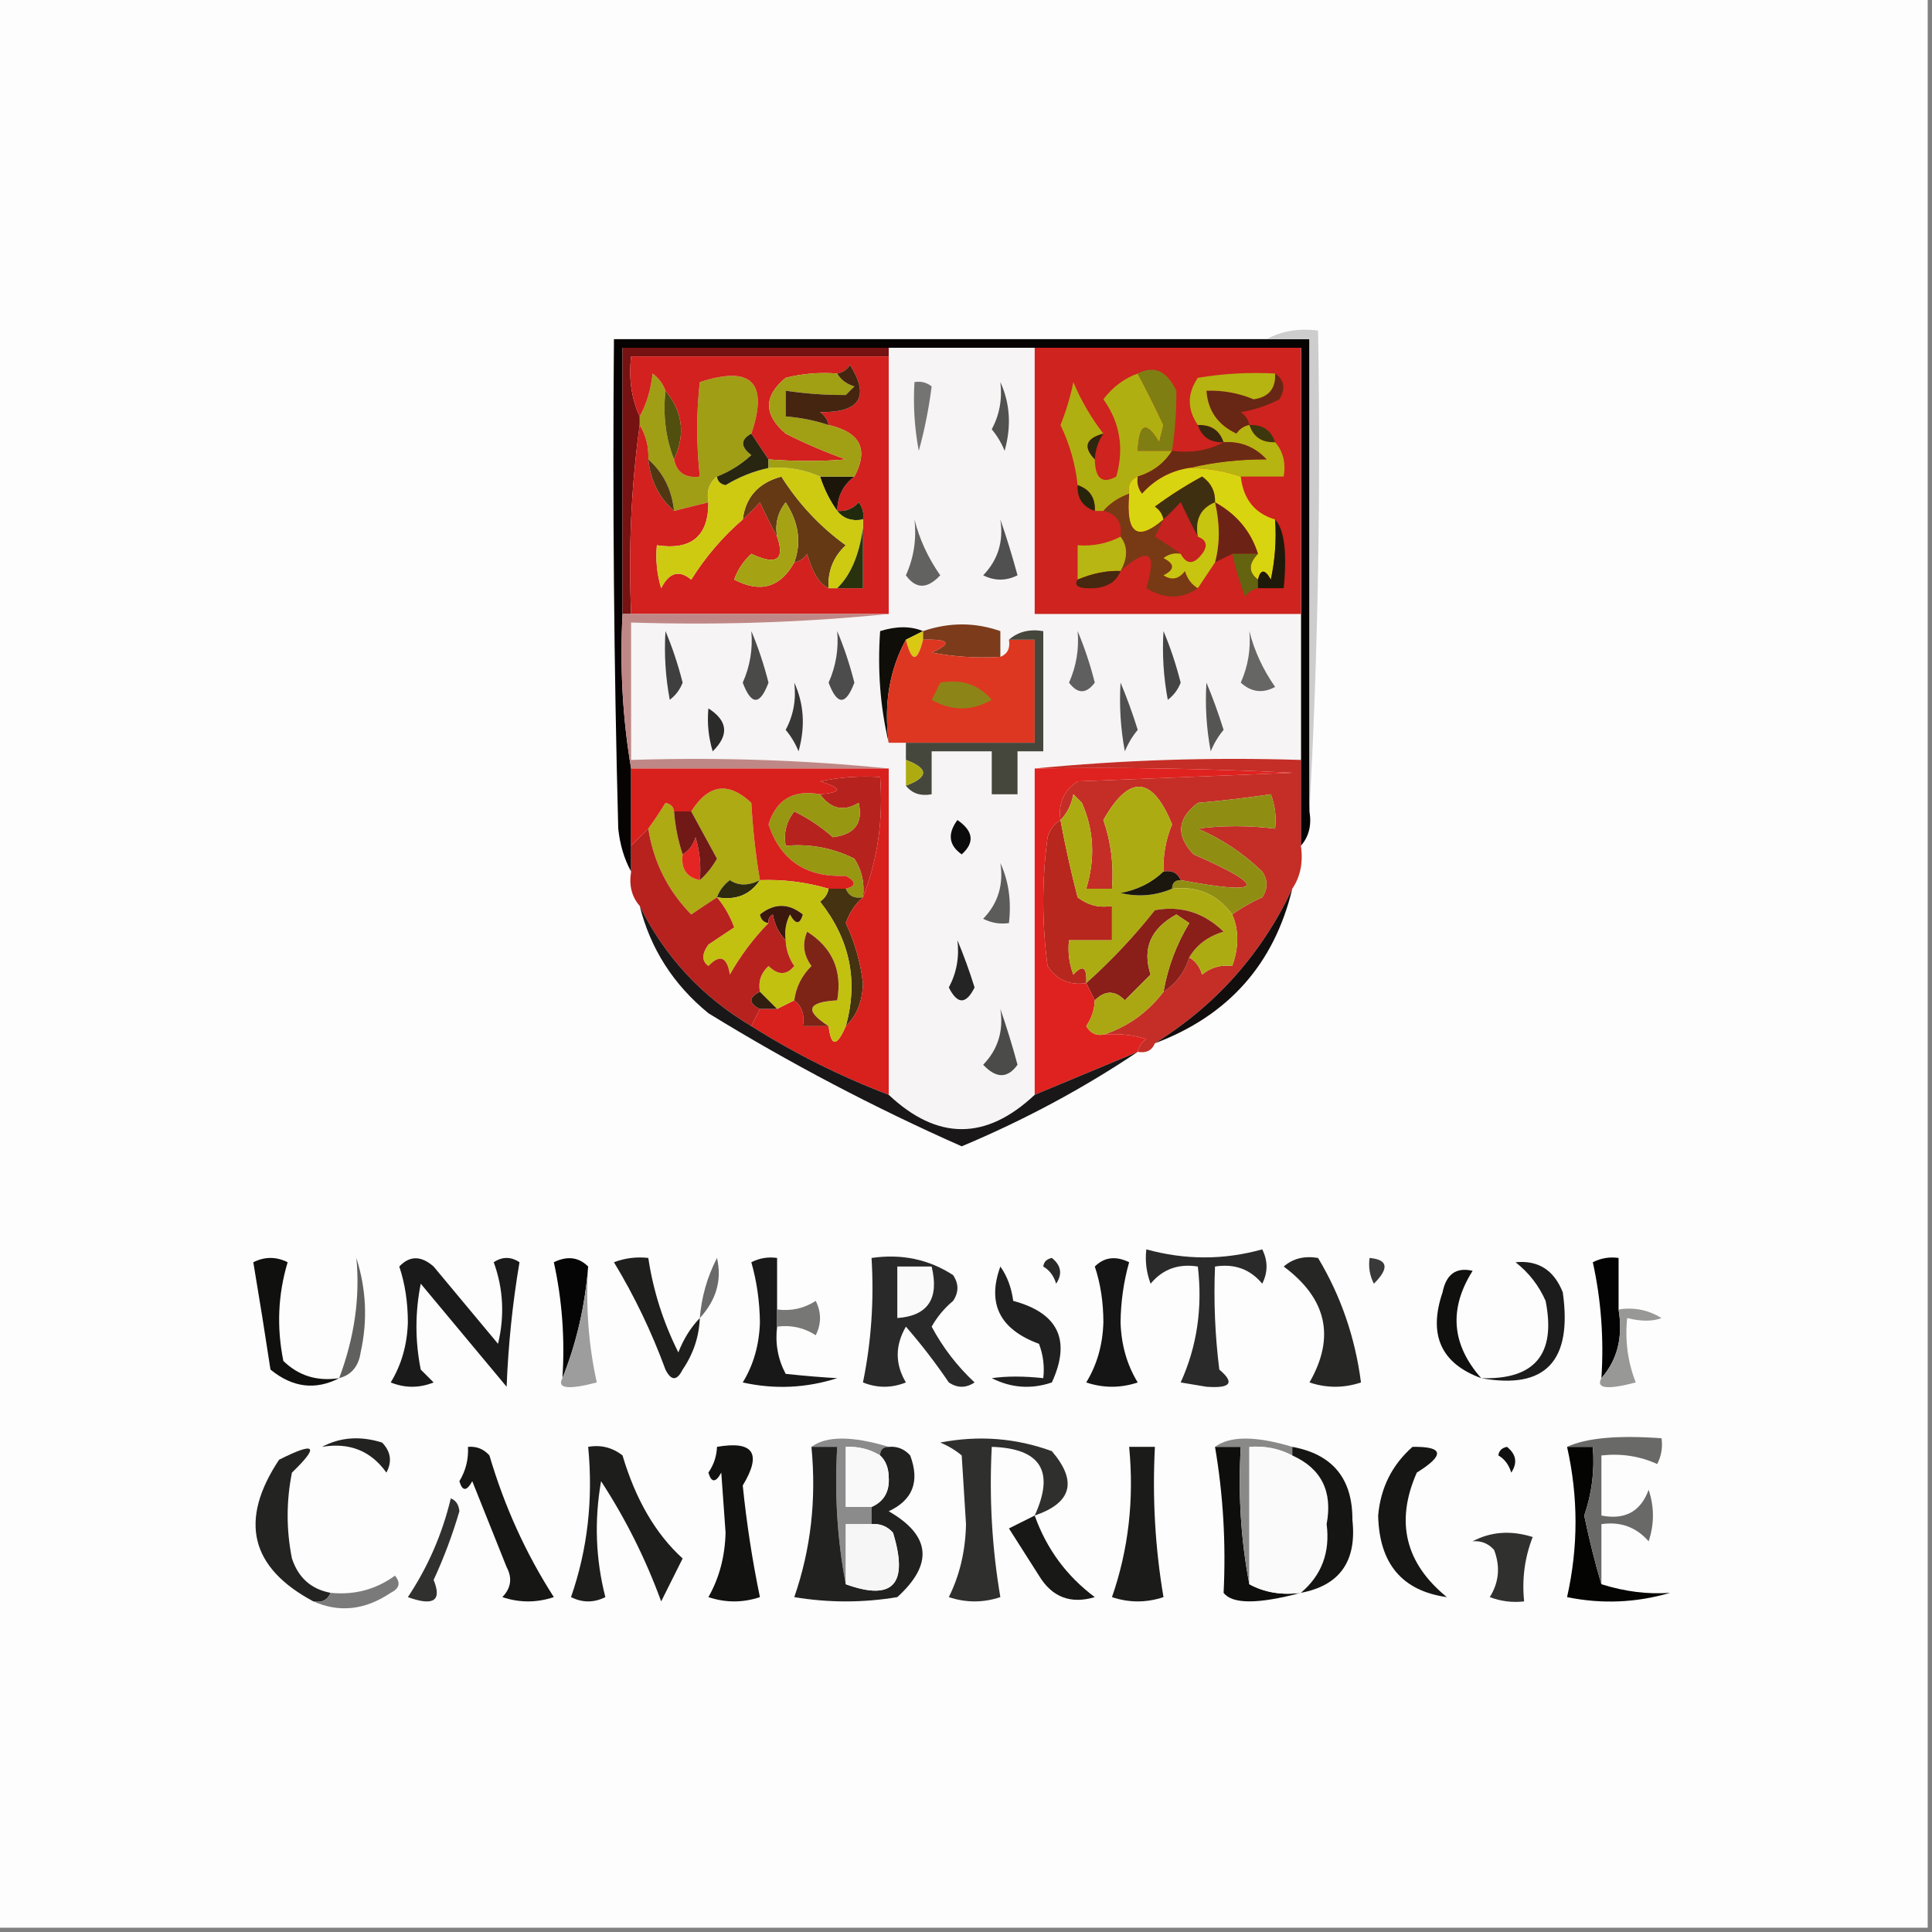 <?xml version="1.0" encoding="UTF-8"?>
<!DOCTYPE svg PUBLIC "-//W3C//DTD SVG 1.1//EN" "http://www.w3.org/Graphics/SVG/1.1/DTD/svg11.dtd">
<svg xmlns="http://www.w3.org/2000/svg" version="1.1" width="225px" height="225px" style="shape-rendering:geometricPrecision; text-rendering:geometricPrecision; image-rendering:optimizeQuality; fill-rule:evenodd; clip-rule:evenodd" xmlns:xlink="http://www.w3.org/1999/xlink">
<rect width="100%" height="100%" fill="#808080" stroke="none"/>
<g><path style="opacity:1" fill="#fdfdfd" d="M -0.5,-0.5 C 74.5,-0.5 149.5,-0.5 224.5,-0.5C 224.5,74.5 224.5,149.5 224.5,224.5C 149.5,224.5 74.5,224.5 -0.5,224.5C -0.5,149.5 -0.5,74.5 -0.5,-0.5 Z"/></g>
<g><path style="opacity:1" fill="#060302" d="M 147.5,39.5 C 149.167,39.5 150.833,39.5 152.5,39.5C 152.5,57.833 152.5,76.167 152.5,94.5C 152.768,96.099 152.434,97.432 151.5,98.5C 151.5,95.167 151.5,91.833 151.5,88.5C 151.5,82.833 151.5,77.167 151.5,71.5C 151.5,61.167 151.5,50.833 151.5,40.5C 141.167,40.5 130.833,40.5 120.5,40.5C 114.833,40.5 109.167,40.5 103.5,40.5C 93.167,40.5 82.833,40.5 72.5,40.5C 72.5,50.833 72.5,61.167 72.5,71.5C 72.177,77.69 72.51,83.69 73.5,89.5C 73.5,92.5 73.5,95.5 73.5,98.5C 73.5,99.5 73.5,100.5 73.5,101.5C 72.698,100.048 72.198,98.382 72,96.5C 71.5,77.503 71.333,58.503 71.5,39.5C 96.833,39.5 122.167,39.5 147.5,39.5 Z"/></g>
<g><path style="opacity:1" fill="#f6f4f4" d="M 103.5,40.5 C 109.167,40.5 114.833,40.5 120.5,40.5C 130.833,40.5 141.167,40.5 151.5,40.5C 151.5,50.833 151.5,61.167 151.5,71.5C 151.5,77.167 151.5,82.833 151.5,88.5C 140.986,88.172 130.653,88.506 120.5,89.5C 120.5,102.167 120.5,114.833 120.5,127.5C 114.833,132.833 109.167,132.833 103.5,127.5C 103.5,114.833 103.5,102.167 103.5,89.5C 93.681,88.506 83.681,88.173 73.5,88.5C 73.5,83.167 73.5,77.833 73.5,72.5C 83.681,72.827 93.681,72.494 103.5,71.5C 103.5,61.5 103.5,51.5 103.5,41.5C 103.5,41.167 103.5,40.833 103.5,40.5 Z"/></g>
<g><path style="opacity:1" fill="#a09e14" d="M 77.5,45.5 C 77.194,48.385 77.527,51.052 78.5,53.5C 78.821,55.048 79.821,55.715 81.5,55.5C 81.093,51.742 81.093,48.076 81.5,44.5C 87.514,42.536 89.514,44.536 87.5,50.5C 86.226,51.189 86.226,52.023 87.5,53C 86.307,54.095 84.973,54.928 83.5,55.5C 82.596,56.209 82.263,57.209 82.5,58.5C 81.167,58.833 79.833,59.167 78.5,59.5C 78.245,57.033 77.245,55.033 75.5,53.5C 75.567,52.041 75.234,50.708 74.5,49.5C 74.5,49.167 74.5,48.833 74.5,48.5C 75.302,47.048 75.802,45.382 76,43.5C 76.717,44.044 77.217,44.711 77.5,45.5 Z"/></g>
<g><path style="opacity:1" fill="#761211" d="M 103.5,40.5 C 103.5,40.833 103.5,41.167 103.5,41.5C 93.5,41.5 83.5,41.5 73.5,41.5C 73.198,44.059 73.532,46.393 74.5,48.5C 74.5,48.833 74.5,49.167 74.5,49.5C 73.508,56.648 73.175,63.981 73.5,71.5C 73.167,71.5 72.833,71.5 72.5,71.5C 72.5,61.167 72.5,50.833 72.5,40.5C 82.833,40.5 93.167,40.5 103.5,40.5 Z"/></g>
<g><path style="opacity:1" fill="#504f0e" d="M 77.5,45.5 C 79.513,47.902 79.847,50.568 78.5,53.5C 77.527,51.052 77.194,48.385 77.5,45.5 Z"/></g>
<g><path style="opacity:1" fill="#ce231f" d="M 120.5,40.5 C 130.833,40.5 141.167,40.5 151.5,40.5C 151.5,50.833 151.5,61.167 151.5,71.5C 141.167,71.5 130.833,71.5 120.5,71.5C 120.5,61.167 120.5,50.833 120.5,40.5 Z"/></g>
<g><path style="opacity:1" fill="#b0af12" d="M 132.5,43.5 C 133.546,45.466 134.546,47.466 135.5,49.5C 135.333,50.167 135.167,50.833 135,51.5C 133.484,48.949 132.651,49.282 132.5,52.5C 133.833,52.5 135.167,52.5 136.5,52.5C 135.564,53.974 134.23,54.974 132.5,55.5C 131.662,55.842 131.328,56.508 131.5,57.5C 130.29,57.932 129.29,58.599 128.5,59.5C 128.167,59.5 127.833,59.5 127.5,59.5C 127.573,57.973 126.906,56.973 125.5,56.5C 125.244,54.063 124.577,51.729 123.5,49.5C 124.154,47.885 124.654,46.218 125,44.5C 125.925,46.69 127.092,48.69 128.5,50.5C 126.448,51.053 126.115,52.053 127.5,53.5C 127.541,55.745 128.375,56.412 130,55.5C 130.936,52.208 130.436,49.208 128.5,46.5C 129.588,45.066 130.922,44.066 132.5,43.5 Z"/></g>
<g><path style="opacity:1" fill="#672714" d="M 148.5,43.5 C 149.573,44.251 149.74,45.251 149,46.5C 147.601,47.227 146.101,47.727 144.5,48C 145.056,48.383 145.389,48.883 145.5,49.5C 144.883,49.611 144.383,49.944 144,50.5C 141.828,49.491 140.662,47.824 140.5,45.5C 142.401,45.433 144.234,45.767 146,46.5C 147.749,46.252 148.582,45.252 148.5,43.5 Z"/></g>
<g><path style="opacity:1" fill="#7f7e13" d="M 132.5,43.5 C 134.398,42.515 135.898,43.182 137,45.5C 137.018,47.797 136.851,50.13 136.5,52.5C 135.167,52.5 133.833,52.5 132.5,52.5C 132.651,49.282 133.484,48.949 135,51.5C 135.167,50.833 135.333,50.167 135.5,49.5C 134.546,47.466 133.546,45.466 132.5,43.5 Z"/></g>
<g><path style="opacity:1" fill="#372510" d="M 139.5,49.5 C 141.027,49.427 142.027,50.094 142.5,51.5C 140.973,51.573 139.973,50.906 139.5,49.5 Z"/></g>
<g><path style="opacity:1" fill="#3d370d" d="M 145.5,49.5 C 147.027,49.427 148.027,50.094 148.5,51.5C 146.973,51.573 145.973,50.906 145.5,49.5 Z"/></g>
<g><path style="opacity:1" fill="#cdcdcd" d="M 147.5,39.5 C 149.265,38.539 151.265,38.205 153.5,38.5C 153.83,57.341 153.497,76.007 152.5,94.5C 152.5,76.167 152.5,57.833 152.5,39.5C 150.833,39.5 149.167,39.5 147.5,39.5 Z"/></g>
<g><path style="opacity:1" fill="#747473" d="M 106.5,44.5 C 107.239,44.369 107.906,44.536 108.5,45C 108.163,47.637 107.663,50.137 107,52.5C 106.503,49.854 106.336,47.187 106.5,44.5 Z"/></g>
<g><path style="opacity:1" fill="#515150" d="M 116.5,44.5 C 117.634,46.966 117.801,49.633 117,52.5C 116.626,51.584 116.126,50.75 115.5,50C 116.406,48.3 116.739,46.467 116.5,44.5 Z"/></g>
<g><path style="opacity:1" fill="#b5b411" d="M 148.5,43.5 C 148.582,45.252 147.749,46.252 146,46.5C 144.234,45.767 142.401,45.433 140.5,45.5C 140.662,47.824 141.828,49.491 144,50.5C 144.383,49.944 144.883,49.611 145.5,49.5C 145.973,50.906 146.973,51.573 148.5,51.5C 149.434,52.568 149.768,53.901 149.5,55.5C 147.833,55.5 146.167,55.5 144.5,55.5C 142.565,54.85 140.565,54.517 138.5,54.5C 141.428,53.812 144.428,53.479 147.5,53.5C 146.15,52.05 144.484,51.383 142.5,51.5C 142.027,50.094 141.027,49.427 139.5,49.5C 138.248,47.661 138.248,45.828 139.5,44C 142.482,43.502 145.482,43.335 148.5,43.5 Z"/></g>
<g><path style="opacity:1" fill="#2e260e" d="M 128.5,50.5 C 127.89,51.391 127.557,52.391 127.5,53.5C 126.115,52.053 126.448,51.053 128.5,50.5 Z"/></g>
<g><path style="opacity:1" fill="#6b2a14" d="M 142.5,51.5 C 144.484,51.383 146.15,52.05 147.5,53.5C 144.428,53.479 141.428,53.812 138.5,54.5C 136.321,54.84 134.488,55.84 133,57.5C 132.536,56.906 132.369,56.239 132.5,55.5C 134.23,54.974 135.564,53.974 136.5,52.5C 138.735,52.795 140.735,52.461 142.5,51.5 Z"/></g>
<g><path style="opacity:1" fill="#d8d510" d="M 138.5,54.5 C 140.565,54.517 142.565,54.85 144.5,55.5C 144.79,58.127 146.124,59.794 148.5,60.5C 148.663,62.857 148.497,65.19 148,67.5C 147.31,66.262 146.81,66.262 146.5,67.5C 145.375,66.652 145.375,65.652 146.5,64.5C 145.684,61.893 144.017,59.893 141.5,58.5C 141.539,57.244 141.039,56.244 140,55.5C 138.082,56.542 136.249,57.709 134.5,59C 135.056,59.383 135.389,59.883 135.5,60.5C 132.417,63.143 131.083,62.143 131.5,57.5C 131.328,56.508 131.662,55.842 132.5,55.5C 132.369,56.239 132.536,56.906 133,57.5C 134.488,55.84 136.321,54.84 138.5,54.5 Z"/></g>
<g><path style="opacity:1" fill="#3f2f11" d="M 141.5,58.5 C 139.824,59.183 139.157,60.517 139.5,62.5C 138.839,61.282 138.172,59.949 137.5,58.5C 136.818,59.243 136.151,59.909 135.5,60.5C 135.389,59.883 135.056,59.383 134.5,59C 136.249,57.709 138.082,56.542 140,55.5C 141.039,56.244 141.539,57.244 141.5,58.5 Z"/></g>
<g><path style="opacity:1" fill="#26250b" d="M 125.5,56.5 C 126.906,56.973 127.573,57.973 127.5,59.5C 126.094,59.027 125.427,58.027 125.5,56.5 Z"/></g>
<g><path style="opacity:1" fill="#c62220" d="M 139.5,62.5 C 140.525,62.897 140.692,63.563 140,64.5C 139.023,65.774 138.189,65.774 137.5,64.5C 136.602,63.842 135.602,63.176 134.5,62.5C 134.863,61.816 135.196,61.15 135.5,60.5C 136.151,59.909 136.818,59.243 137.5,58.5C 138.172,59.949 138.839,61.282 139.5,62.5 Z"/></g>
<g><path style="opacity:1" fill="#6c2315" d="M 141.5,58.5 C 144.017,59.893 145.684,61.893 146.5,64.5C 145.5,64.5 144.5,64.5 143.5,64.5C 142.833,64.833 142.167,65.167 141.5,65.5C 142.082,63.331 142.082,60.998 141.5,58.5 Z"/></g>
<g><path style="opacity:1" fill="#773a15" d="M 131.5,57.5 C 131.083,62.143 132.417,63.143 135.5,60.5C 135.196,61.15 134.863,61.816 134.5,62.5C 135.602,63.176 136.602,63.842 137.5,64.5C 136.761,64.369 136.094,64.536 135.5,65C 136.833,65.667 136.833,66.333 135.5,67C 136.449,67.617 137.282,67.451 138,66.5C 138.278,67.416 138.778,68.082 139.5,68.5C 137.636,69.793 135.636,69.793 133.5,68.5C 134.791,64.262 133.791,63.595 130.5,66.5C 131.354,64.965 131.354,63.632 130.5,62.5C 130.715,60.821 130.048,59.821 128.5,59.5C 129.29,58.599 130.29,57.932 131.5,57.5 Z"/></g>
<g><path style="opacity:1" fill="#d2211e" d="M 103.5,41.5 C 103.5,51.5 103.5,61.5 103.5,71.5C 93.5,71.5 83.5,71.5 73.5,71.5C 73.175,63.981 73.508,56.648 74.5,49.5C 75.234,50.708 75.567,52.041 75.5,53.5C 75.755,55.967 76.755,57.967 78.5,59.5C 79.833,59.167 81.167,58.833 82.5,58.5C 82.512,62.446 80.512,64.113 76.5,63.5C 76.34,65.199 76.507,66.866 77,68.5C 77.928,66.665 79.094,66.332 80.5,67.5C 82.189,64.817 84.189,62.484 86.5,60.5C 87.151,59.909 87.818,59.243 88.5,58.5C 89.172,59.949 89.839,61.282 90.5,62.5C 91.439,65.203 90.439,65.87 87.5,64.5C 86.585,65.328 85.919,66.328 85.5,67.5C 88.543,69.095 90.876,68.428 92.5,65.5C 93.117,65.389 93.617,65.056 94,64.5C 94.625,66.707 95.459,68.04 96.5,68.5C 96.833,68.5 97.167,68.5 97.5,68.5C 98.5,68.5 99.5,68.5 100.5,68.5C 100.5,66.167 100.5,63.833 100.5,61.5C 100.5,61.167 100.5,60.833 100.5,60.5C 100.631,59.761 100.464,59.094 100,58.5C 99.329,59.252 98.496,59.586 97.5,59.5C 97.527,57.801 98.194,56.467 99.5,55.5C 101.191,52.336 100.191,50.336 96.5,49.5C 96.389,48.883 96.056,48.383 95.5,48C 100.158,48.046 101.324,46.212 99,42.5C 98.617,43.056 98.117,43.389 97.5,43.5C 95.473,43.338 93.473,43.505 91.5,44C 88.92,46.12 88.92,48.287 91.5,50.5C 93.773,51.651 96.106,52.651 98.5,53.5C 95.681,53.742 92.681,53.742 89.5,53.5C 88.833,52.5 88.167,51.5 87.5,50.5C 89.514,44.536 87.514,42.536 81.5,44.5C 81.093,48.076 81.093,51.742 81.5,55.5C 79.821,55.715 78.821,55.048 78.5,53.5C 79.847,50.568 79.513,47.902 77.5,45.5C 77.217,44.711 76.717,44.044 76,43.5C 75.802,45.382 75.302,47.048 74.5,48.5C 73.532,46.393 73.198,44.059 73.5,41.5C 83.5,41.5 93.5,41.5 103.5,41.5 Z"/></g>
<g><path style="opacity:1" fill="#643914" d="M 96.5,68.5 C 95.459,68.04 94.625,66.707 94,64.5C 93.617,65.056 93.117,65.389 92.5,65.5C 93.355,63.179 93.022,60.846 91.5,58.5C 90.571,59.689 90.238,61.022 90.5,62.5C 89.839,61.282 89.172,59.949 88.5,58.5C 87.818,59.243 87.151,59.909 86.5,60.5C 86.83,57.891 88.33,56.224 91,55.5C 93.006,58.672 95.506,61.338 98.5,63.5C 97.05,64.85 96.383,66.516 96.5,68.5 Z"/></g>
<g><path style="opacity:1" fill="#212a0c" d="M 100.5,60.5 C 99.209,60.737 98.209,60.404 97.5,59.5C 98.496,59.586 99.329,59.252 100,58.5C 100.464,59.094 100.631,59.761 100.5,60.5 Z"/></g>
<g><path style="opacity:1" fill="#1c160a" d="M 95.5,55.5 C 96.833,55.5 98.167,55.5 99.5,55.5C 98.194,56.467 97.527,57.801 97.5,59.5C 96.655,58.328 95.989,56.995 95.5,55.5 Z"/></g>
<g><path style="opacity:1" fill="#503712" d="M 75.5,53.5 C 77.245,55.033 78.245,57.033 78.5,59.5C 76.755,57.967 75.755,55.967 75.5,53.5 Z"/></g>
<g><path style="opacity:1" fill="#cdca11" d="M 89.5,54.5 C 91.621,54.325 93.621,54.659 95.5,55.5C 95.989,56.995 96.655,58.328 97.5,59.5C 98.209,60.404 99.209,60.737 100.5,60.5C 100.5,60.833 100.5,61.167 100.5,61.5C 100.051,64.678 99.051,67.011 97.5,68.5C 97.167,68.5 96.833,68.5 96.5,68.5C 96.383,66.516 97.05,64.85 98.5,63.5C 95.506,61.338 93.006,58.672 91,55.5C 88.33,56.224 86.83,57.891 86.5,60.5C 84.189,62.484 82.189,64.817 80.5,67.5C 79.094,66.332 77.928,66.665 77,68.5C 76.507,66.866 76.34,65.199 76.5,63.5C 80.512,64.113 82.512,62.446 82.5,58.5C 82.263,57.209 82.596,56.209 83.5,55.5C 83.56,56.043 83.893,56.376 84.5,56.5C 86.075,55.544 87.742,54.877 89.5,54.5 Z"/></g>
<g><path style="opacity:1" fill="#282510" d="M 87.5,50.5 C 88.167,51.5 88.833,52.5 89.5,53.5C 89.5,53.833 89.5,54.167 89.5,54.5C 87.742,54.877 86.075,55.544 84.5,56.5C 83.893,56.376 83.56,56.043 83.5,55.5C 84.973,54.928 86.307,54.095 87.5,53C 86.226,52.023 86.226,51.189 87.5,50.5 Z"/></g>
<g><path style="opacity:1" fill="#a19f13" d="M 97.5,43.5 C 97.918,44.222 98.584,44.722 99.5,45C 99.167,45.333 98.833,45.667 98.5,46C 96.203,46.018 93.87,45.851 91.5,45.5C 91.5,46.5 91.5,47.5 91.5,48.5C 93.216,48.629 94.883,48.962 96.5,49.5C 100.191,50.336 101.191,52.336 99.5,55.5C 98.167,55.5 96.833,55.5 95.5,55.5C 93.621,54.659 91.621,54.325 89.5,54.5C 89.5,54.167 89.5,53.833 89.5,53.5C 92.681,53.742 95.681,53.742 98.5,53.5C 96.106,52.651 93.773,51.651 91.5,50.5C 88.92,48.287 88.92,46.12 91.5,44C 93.473,43.505 95.473,43.338 97.5,43.5 Z"/></g>
<g><path style="opacity:1" fill="#452510" d="M 96.5,49.5 C 94.883,48.962 93.216,48.629 91.5,48.5C 91.5,47.5 91.5,46.5 91.5,45.5C 93.87,45.851 96.203,46.018 98.5,46C 98.833,45.667 99.167,45.333 99.5,45C 98.584,44.722 97.918,44.222 97.5,43.5C 98.117,43.389 98.617,43.056 99,42.5C 101.324,46.212 100.158,48.046 95.5,48C 96.056,48.383 96.389,48.883 96.5,49.5 Z"/></g>
<g><path style="opacity:1" fill="#505050" d="M 116.5,60.5 C 117.216,62.556 117.883,64.723 118.5,67C 117.167,67.667 115.833,67.667 114.5,67C 116.229,65.211 116.896,63.044 116.5,60.5 Z"/></g>
<g><path style="opacity:1" fill="#c7c510" d="M 141.5,58.5 C 142.082,60.998 142.082,63.331 141.5,65.5C 140.833,66.5 140.167,67.5 139.5,68.5C 138.778,68.082 138.278,67.416 138,66.5C 137.282,67.451 136.449,67.617 135.5,67C 136.833,66.333 136.833,65.667 135.5,65C 136.094,64.536 136.761,64.369 137.5,64.5C 138.189,65.774 139.023,65.774 140,64.5C 140.692,63.563 140.525,62.897 139.5,62.5C 139.157,60.517 139.824,59.183 141.5,58.5 Z"/></g>
<g><path style="opacity:1" fill="#636310" d="M 143.5,64.5 C 144.5,64.5 145.5,64.5 146.5,64.5C 145.375,65.652 145.375,66.652 146.5,67.5C 146.5,67.833 146.5,68.167 146.5,68.5C 145.883,68.611 145.383,68.944 145,69.5C 144.392,67.846 143.892,66.179 143.5,64.5 Z"/></g>
<g><path style="opacity:1" fill="#1f190a" d="M 146.5,68.5 C 146.5,68.167 146.5,67.833 146.5,67.5C 146.81,66.262 147.31,66.262 148,67.5C 148.497,65.19 148.663,62.857 148.5,60.5C 149.577,61.679 149.91,64.346 149.5,68.5C 148.5,68.5 147.5,68.5 146.5,68.5 Z"/></g>
<g><path style="opacity:1" fill="#a5a314" d="M 92.5,65.5 C 90.876,68.428 88.543,69.095 85.5,67.5C 85.919,66.328 86.585,65.328 87.5,64.5C 90.439,65.87 91.439,65.203 90.5,62.5C 90.238,61.022 90.571,59.689 91.5,58.5C 93.022,60.846 93.355,63.179 92.5,65.5 Z"/></g>
<g><path style="opacity:1" fill="#626261" d="M 106.5,60.5 C 107.074,62.788 108.074,64.955 109.5,67C 107.989,68.615 106.656,68.615 105.5,67C 106.423,64.959 106.756,62.792 106.5,60.5 Z"/></g>
<g><path style="opacity:1" fill="#b8b612" d="M 130.5,62.5 C 131.354,63.632 131.354,64.965 130.5,66.5C 128.917,66.434 127.25,66.767 125.5,67.5C 125.5,66.167 125.5,64.833 125.5,63.5C 127.292,63.634 128.958,63.301 130.5,62.5 Z"/></g>
<g><path style="opacity:1" fill="#29320c" d="M 100.5,61.5 C 100.5,63.833 100.5,66.167 100.5,68.5C 99.5,68.5 98.5,68.5 97.5,68.5C 99.051,67.011 100.051,64.678 100.5,61.5 Z"/></g>
<g><path style="opacity:1" fill="#46270f" d="M 130.5,66.5 C 130.03,67.694 129.03,68.36 127.5,68.5C 125.657,68.592 124.991,68.259 125.5,67.5C 127.25,66.767 128.917,66.434 130.5,66.5 Z"/></g>
<g><path style="opacity:1" fill="#0f0e09" d="M 107.5,73.5 C 106.833,73.833 106.167,74.167 105.5,74.5C 103.577,78.029 102.911,82.029 103.5,86.5C 102.515,82.366 102.182,78.032 102.5,73.5C 104.398,72.903 106.065,72.903 107.5,73.5 Z"/></g>
<g><path style="opacity:1" fill="#bf8886" d="M 72.5,71.5 C 72.833,71.5 73.167,71.5 73.5,71.5C 83.5,71.5 93.5,71.5 103.5,71.5C 93.681,72.494 83.681,72.827 73.5,72.5C 73.5,77.833 73.5,83.167 73.5,88.5C 83.681,88.173 93.681,88.506 103.5,89.5C 93.5,89.5 83.5,89.5 73.5,89.5C 72.51,83.69 72.177,77.69 72.5,71.5 Z"/></g>
<g><path style="opacity:1" fill="#dac813" d="M 107.5,73.5 C 107.5,73.833 107.5,74.167 107.5,74.5C 106.833,77.167 106.167,77.167 105.5,74.5C 106.167,74.167 106.833,73.833 107.5,73.5 Z"/></g>
<g><path style="opacity:1" fill="#7c3b1b" d="M 116.5,76.5 C 113.813,76.664 111.146,76.497 108.5,76C 110.932,74.912 110.598,74.412 107.5,74.5C 107.5,74.167 107.5,73.833 107.5,73.5C 110.542,72.459 113.542,72.459 116.5,73.5C 116.5,74.5 116.5,75.5 116.5,76.5 Z"/></g>
<g><path style="opacity:1" fill="#3f3f3f" d="M 77.5,73.5 C 78.283,75.343 78.95,77.343 79.5,79.5C 79.192,80.308 78.692,80.975 78,81.5C 77.503,78.854 77.336,76.187 77.5,73.5 Z"/></g>
<g><path style="opacity:1" fill="#4a4a49" d="M 87.5,73.5 C 88.283,75.343 88.95,77.343 89.5,79.5C 88.5,82.167 87.5,82.167 86.5,79.5C 87.348,77.591 87.682,75.591 87.5,73.5 Z"/></g>
<g><path style="opacity:1" fill="#4c4c4c" d="M 97.5,73.5 C 98.283,75.343 98.95,77.343 99.5,79.5C 98.5,82.167 97.5,82.167 96.5,79.5C 97.348,77.591 97.682,75.591 97.5,73.5 Z"/></g>
<g><path style="opacity:1" fill="#dd3721" d="M 105.5,74.5 C 106.167,77.167 106.833,77.167 107.5,74.5C 110.598,74.412 110.932,74.912 108.5,76C 111.146,76.497 113.813,76.664 116.5,76.5C 117.338,76.158 117.672,75.492 117.5,74.5C 118.5,74.5 119.5,74.5 120.5,74.5C 120.5,78.5 120.5,82.5 120.5,86.5C 115.5,86.5 110.5,86.5 105.5,86.5C 104.833,86.5 104.167,86.5 103.5,86.5C 102.911,82.029 103.577,78.029 105.5,74.5 Z"/></g>
<g><path style="opacity:1" fill="#444444" d="M 135.5,73.5 C 136.283,75.343 136.95,77.343 137.5,79.5C 137.192,80.308 136.692,80.975 136,81.5C 135.503,78.854 135.336,76.187 135.5,73.5 Z"/></g>
<g><path style="opacity:1" fill="#8d8417" d="M 109.5,79.5 C 111.977,79.051 113.977,79.718 115.5,81.5C 113.167,82.833 110.833,82.833 108.5,81.5C 108.863,80.817 109.196,80.15 109.5,79.5 Z"/></g>
<g><path style="opacity:1" fill="#5f5f5f" d="M 125.5,73.5 C 126.283,75.343 126.95,77.343 127.5,79.5C 126.5,80.833 125.5,80.833 124.5,79.5C 125.348,77.591 125.682,75.591 125.5,73.5 Z"/></g>
<g><path style="opacity:1" fill="#666665" d="M 145.5,73.5 C 146.074,75.788 147.074,77.955 148.5,80C 147.056,80.781 145.723,80.614 144.5,79.5C 145.348,77.591 145.682,75.591 145.5,73.5 Z"/></g>
<g><path style="opacity:1" fill="#2b2b2a" d="M 82.5,82.5 C 84.765,83.94 84.932,85.607 83,87.5C 82.507,85.866 82.34,84.199 82.5,82.5 Z"/></g>
<g><path style="opacity:1" fill="#373736" d="M 92.5,79.5 C 93.634,81.966 93.801,84.633 93,87.5C 92.626,86.584 92.126,85.75 91.5,85C 92.406,83.3 92.739,81.467 92.5,79.5 Z"/></g>
<g><path style="opacity:1" fill="#4f4f4f" d="M 130.5,79.5 C 131.224,81.218 131.891,83.052 132.5,85C 131.874,85.75 131.374,86.584 131,87.5C 130.503,84.854 130.336,82.187 130.5,79.5 Z"/></g>
<g><path style="opacity:1" fill="#555554" d="M 140.5,79.5 C 141.224,81.218 141.891,83.052 142.5,85C 141.874,85.75 141.374,86.584 141,87.5C 140.503,84.854 140.336,82.187 140.5,79.5 Z"/></g>
<g><path style="opacity:1" fill="#46473c" d="M 117.5,74.5 C 118.568,73.566 119.901,73.232 121.5,73.5C 121.5,78.167 121.5,82.833 121.5,87.5C 120.5,87.5 119.5,87.5 118.5,87.5C 118.5,89.167 118.5,90.833 118.5,92.5C 117.5,92.5 116.5,92.5 115.5,92.5C 115.5,90.833 115.5,89.167 115.5,87.5C 113.167,87.5 110.833,87.5 108.5,87.5C 108.5,89.167 108.5,90.833 108.5,92.5C 107.209,92.737 106.209,92.404 105.5,91.5C 108.167,90.5 108.167,89.5 105.5,88.5C 105.5,87.833 105.5,87.167 105.5,86.5C 110.5,86.5 115.5,86.5 120.5,86.5C 120.5,82.5 120.5,78.5 120.5,74.5C 119.5,74.5 118.5,74.5 117.5,74.5 Z"/></g>
<g><path style="opacity:1" fill="#aeab11" d="M 105.5,88.5 C 108.167,89.5 108.167,90.5 105.5,91.5C 105.5,90.5 105.5,89.5 105.5,88.5 Z"/></g>
<g><path style="opacity:1" fill="#c42e27" d="M 120.5,89.5 C 130.653,88.506 140.986,88.172 151.5,88.5C 151.5,91.833 151.5,95.167 151.5,98.5C 151.784,100.415 151.451,102.081 150.5,103.5C 146.963,111.04 141.63,117.04 134.5,121.5C 134.158,122.338 133.492,122.672 132.5,122.5C 132.611,121.883 132.944,121.383 133.5,121C 131.866,120.506 130.199,120.34 128.5,120.5C 131.321,119.583 133.654,117.916 135.5,115.5C 136.978,114.552 137.978,113.219 138.5,111.5C 139.222,111.918 139.722,112.584 140,113.5C 141.011,112.663 142.178,112.33 143.5,112.5C 144.291,110.309 144.291,108.309 143.5,106.5C 144.531,105.751 145.698,105.085 147,104.5C 147.667,103.5 147.667,102.5 147,101.5C 144.802,99.379 142.302,97.712 139.5,96.5C 142.373,96.124 145.373,96.124 148.5,96.5C 148.657,95.127 148.49,93.793 148,92.5C 145.177,92.919 142.344,93.253 139.5,93.5C 137.089,95.319 136.922,97.319 139,99.5C 147.721,103.313 147.221,104.313 137.5,102.5C 137.158,101.662 136.492,101.328 135.5,101.5C 135.433,99.599 135.767,97.766 136.5,96C 134.178,90.339 131.511,90.172 128.5,95.5C 129.393,98.084 129.726,100.751 129.5,103.5C 128.5,103.5 127.5,103.5 126.5,103.5C 127.568,100.018 127.401,96.685 126,93.5C 125.667,93.167 125.333,92.833 125,92.5C 124.768,93.737 124.268,94.737 123.5,95.5C 123.227,93.549 123.893,92.049 125.5,91C 133.833,90.667 142.167,90.333 150.5,90C 140.506,89.5 130.506,89.334 120.5,89.5 Z"/></g>
<g><path style="opacity:1" fill="#b6231e" d="M 100.5,104.5 C 100.714,102.856 100.38,101.356 99.5,100C 96.987,98.748 94.32,98.248 91.5,98.5C 91.238,97.022 91.571,95.689 92.5,94.5C 94.132,95.297 95.632,96.297 97,97.5C 99.544,97.179 100.544,95.845 100,93.5C 98.251,94.553 96.751,94.22 95.5,92.5C 98.097,92.279 98.097,91.779 95.5,91C 97.81,90.503 100.143,90.337 102.5,90.5C 102.877,95.453 102.211,100.119 100.5,104.5 Z"/></g>
<g><path style="opacity:1" fill="#0b0b0b" d="M 111.5,95.5 C 113.368,96.786 113.534,98.12 112,99.5C 110.489,98.436 110.323,97.103 111.5,95.5 Z"/></g>
<g><path style="opacity:1" fill="#8f8e13" d="M 143.5,106.5 C 141.787,104.15 139.453,103.15 136.5,103.5C 136.5,102.833 136.833,102.5 137.5,102.5C 147.221,104.313 147.721,103.313 139,99.5C 136.922,97.319 137.089,95.319 139.5,93.5C 142.344,93.253 145.177,92.919 148,92.5C 148.49,93.793 148.657,95.127 148.5,96.5C 145.373,96.124 142.373,96.124 139.5,96.5C 142.302,97.712 144.802,99.379 147,101.5C 147.667,102.5 147.667,103.5 147,104.5C 145.698,105.085 144.531,105.751 143.5,106.5 Z"/></g>
<g><path style="opacity:1" fill="#b7271e" d="M 123.5,95.5 C 124.059,98.516 124.725,101.516 125.5,104.5C 126.689,105.429 128.022,105.762 129.5,105.5C 129.5,106.833 129.5,108.167 129.5,109.5C 127.833,109.5 126.167,109.5 124.5,109.5C 124.343,110.873 124.51,112.207 125,113.5C 126.107,112.288 126.607,112.621 126.5,114.5C 124.549,114.773 123.049,114.107 122,112.5C 121.333,107.5 121.333,102.5 122,97.5C 122.278,96.584 122.778,95.918 123.5,95.5 Z"/></g>
<g><path style="opacity:1" fill="#adab12" d="M 135.5,101.5 C 134.158,102.793 132.491,103.626 130.5,104C 132.545,104.49 134.545,104.323 136.5,103.5C 139.453,103.15 141.787,104.15 143.5,106.5C 144.291,108.309 144.291,110.309 143.5,112.5C 142.178,112.33 141.011,112.663 140,113.5C 139.722,112.584 139.222,111.918 138.5,111.5C 139.335,110.057 140.668,109.057 142.5,108.5C 140.204,106.277 137.538,105.444 134.5,106C 132.095,109.045 129.428,111.879 126.5,114.5C 126.607,112.621 126.107,112.288 125,113.5C 124.51,112.207 124.343,110.873 124.5,109.5C 126.167,109.5 127.833,109.5 129.5,109.5C 129.5,108.167 129.5,106.833 129.5,105.5C 128.022,105.762 126.689,105.429 125.5,104.5C 124.725,101.516 124.059,98.516 123.5,95.5C 124.268,94.737 124.768,93.737 125,92.5C 125.333,92.833 125.667,93.167 126,93.5C 127.401,96.685 127.568,100.018 126.5,103.5C 127.5,103.5 128.5,103.5 129.5,103.5C 129.726,100.751 129.393,98.084 128.5,95.5C 131.511,90.172 134.178,90.339 136.5,96C 135.767,97.766 135.433,99.599 135.5,101.5 Z"/></g>
<g><path style="opacity:1" fill="#979712" d="M 95.5,92.5 C 96.751,94.22 98.251,94.553 100,93.5C 100.544,95.845 99.544,97.179 97,97.5C 95.632,96.297 94.132,95.297 92.5,94.5C 91.571,95.689 91.238,97.022 91.5,98.5C 94.32,98.248 96.987,98.748 99.5,100C 100.38,101.356 100.714,102.856 100.5,104.5C 99.508,104.672 98.842,104.338 98.5,103.5C 99.738,103.19 99.738,102.69 98.5,102C 93.906,102.214 90.906,100.214 89.5,96C 90.428,93.091 92.428,91.924 95.5,92.5 Z"/></g>
<g><path style="opacity:1" fill="#adaa13" d="M 88.5,102.5 C 87.153,103.171 85.986,103.171 85,102.5C 84.283,103.044 83.783,103.711 83.5,104.5C 82.518,105.141 81.518,105.807 80.5,106.5C 77.768,103.702 76.101,100.369 75.5,96.5C 76.158,95.602 76.824,94.602 77.5,93.5C 78.107,93.624 78.44,93.957 78.5,94.5C 78.629,96.216 78.962,97.883 79.5,99.5C 79.285,101.179 79.952,102.179 81.5,102.5C 82.267,101.828 82.934,100.995 83.5,100C 82.473,98.133 81.473,96.3 80.5,94.5C 82.496,91.321 84.829,90.988 87.5,93.5C 87.664,96.516 87.997,99.516 88.5,102.5 Z"/></g>
<g><path style="opacity:1" fill="#e52524" d="M 81.5,102.5 C 79.952,102.179 79.285,101.179 79.5,99.5C 80.222,99.082 80.722,98.416 81,97.5C 81.493,99.134 81.66,100.801 81.5,102.5 Z"/></g>
<g><path style="opacity:1" fill="#701916" d="M 78.5,94.5 C 79.167,94.5 79.833,94.5 80.5,94.5C 81.473,96.3 82.473,98.133 83.5,100C 82.934,100.995 82.267,101.828 81.5,102.5C 81.66,100.801 81.493,99.134 81,97.5C 80.722,98.416 80.222,99.082 79.5,99.5C 78.962,97.883 78.629,96.216 78.5,94.5 Z"/></g>
<g><path style="opacity:1" fill="#2e2a10" d="M 88.5,102.5 C 87.365,104.213 85.698,104.88 83.5,104.5C 83.783,103.711 84.283,103.044 85,102.5C 85.986,103.171 87.153,103.171 88.5,102.5 Z"/></g>
<g><path style="opacity:1" fill="#1b170f" d="M 135.5,101.5 C 136.492,101.328 137.158,101.662 137.5,102.5C 136.833,102.5 136.5,102.833 136.5,103.5C 134.545,104.323 132.545,104.49 130.5,104C 132.491,103.626 134.158,102.793 135.5,101.5 Z"/></g>
<g><path style="opacity:1" fill="#453211" d="M 96.5,103.5 C 97.167,103.5 97.833,103.5 98.5,103.5C 98.842,104.338 99.508,104.672 100.5,104.5C 99.609,105.261 98.942,106.261 98.5,107.5C 99.544,109.715 100.21,112.048 100.5,114.5C 100.444,116.64 99.777,118.306 98.5,119.5C 99.977,114.231 98.977,109.397 95.5,105C 96.056,104.617 96.389,104.117 96.5,103.5 Z"/></g>
<g><path style="opacity:1" fill="#d8201d" d="M 73.5,89.5 C 83.5,89.5 93.5,89.5 103.5,89.5C 103.5,102.167 103.5,114.833 103.5,127.5C 97.883,125.358 92.55,122.692 87.5,119.5C 87.833,118.833 88.167,118.167 88.5,117.5C 89.167,117.5 89.833,117.5 90.5,117.5C 91.167,117.167 91.833,116.833 92.5,116.5C 93.404,117.209 93.737,118.209 93.5,119.5C 94.5,119.5 95.5,119.5 96.5,119.5C 96.786,121.933 97.452,121.933 98.5,119.5C 99.777,118.306 100.444,116.64 100.5,114.5C 100.21,112.048 99.544,109.715 98.5,107.5C 98.942,106.261 99.609,105.261 100.5,104.5C 102.211,100.119 102.877,95.453 102.5,90.5C 100.143,90.337 97.81,90.503 95.5,91C 98.097,91.779 98.097,92.279 95.5,92.5C 92.428,91.924 90.428,93.091 89.5,96C 90.906,100.214 93.906,102.214 98.5,102C 99.738,102.69 99.738,103.19 98.5,103.5C 97.833,103.5 97.167,103.5 96.5,103.5C 93.904,102.735 91.237,102.401 88.5,102.5C 87.997,99.516 87.664,96.516 87.5,93.5C 84.829,90.988 82.496,91.321 80.5,94.5C 79.833,94.5 79.167,94.5 78.5,94.5C 78.44,93.957 78.107,93.624 77.5,93.5C 76.824,94.602 76.158,95.602 75.5,96.5C 74.833,97.167 74.167,97.833 73.5,98.5C 73.5,95.5 73.5,92.5 73.5,89.5 Z"/></g>
<g><path style="opacity:1" fill="#5c5c5b" d="M 116.5,100.5 C 117.468,102.607 117.802,104.941 117.5,107.5C 116.448,107.649 115.448,107.483 114.5,107C 116.229,105.211 116.896,103.044 116.5,100.5 Z"/></g>
<g><path style="opacity:1" fill="#c3c110" d="M 88.5,102.5 C 91.237,102.401 93.904,102.735 96.5,103.5C 96.389,104.117 96.056,104.617 95.5,105C 98.977,109.397 99.977,114.231 98.5,119.5C 97.452,121.933 96.786,121.933 96.5,119.5C 93.662,117.694 93.995,116.694 97.5,116.5C 98.111,113.039 96.944,110.372 94,108.5C 93.405,109.899 93.572,111.232 94.5,112.5C 93.37,113.622 92.703,114.956 92.5,116.5C 91.833,116.833 91.167,117.167 90.5,117.5C 89.833,116.833 89.167,116.167 88.5,115.5C 88.281,114.325 88.614,113.325 89.5,112.5C 90.609,113.59 91.609,113.59 92.5,112.5C 91.873,111.583 91.539,110.583 91.5,109.5C 91.35,108.448 91.517,107.448 92,106.5C 92.654,107.696 93.154,107.696 93.5,106.5C 91.833,105.167 90.167,105.167 88.5,106.5C 88.624,107.107 88.957,107.44 89.5,107.5C 87.778,109.253 86.278,111.253 85,113.5C 84.676,111.431 83.843,111.098 82.5,112.5C 81.709,111.934 81.709,111.101 82.5,110C 83.646,109.241 84.646,108.574 85.5,108C 85.022,106.697 84.355,105.531 83.5,104.5C 85.698,104.88 87.365,104.213 88.5,102.5 Z"/></g>
<g><path style="opacity:1" fill="#3a180e" d="M 91.5,109.5 C 90.732,108.737 90.232,107.737 90,106.5C 89.601,106.728 89.435,107.062 89.5,107.5C 88.957,107.44 88.624,107.107 88.5,106.5C 90.167,105.167 91.833,105.167 93.5,106.5C 93.154,107.696 92.654,107.696 92,106.5C 91.517,107.448 91.35,108.448 91.5,109.5 Z"/></g>
<g><path style="opacity:1" fill="#130e0e" d="M 150.5,103.5 C 148.384,112.287 143.051,118.287 134.5,121.5C 141.63,117.04 146.963,111.04 150.5,103.5 Z"/></g>
<g><path style="opacity:1" fill="#242424" d="M 111.5,109.5 C 112.224,111.218 112.891,113.052 113.5,115C 112.5,117 111.5,117 110.5,115C 111.406,113.301 111.739,111.467 111.5,109.5 Z"/></g>
<g><path style="opacity:1" fill="#891f18" d="M 138.5,111.5 C 137.978,113.219 136.978,114.552 135.5,115.5C 136.004,112.64 137.004,109.973 138.5,107.5C 138,107.167 137.5,106.833 137,106.5C 134.003,108.144 133.003,110.477 134,113.5C 133,114.5 132,115.5 131,116.5C 129.855,115.316 128.688,115.316 127.5,116.5C 127.167,115.833 126.833,115.167 126.5,114.5C 129.428,111.879 132.095,109.045 134.5,106C 137.538,105.444 140.204,106.277 142.5,108.5C 140.668,109.057 139.335,110.057 138.5,111.5 Z"/></g>
<g><path style="opacity:1" fill="#7d2417" d="M 96.5,119.5 C 95.5,119.5 94.5,119.5 93.5,119.5C 93.737,118.209 93.404,117.209 92.5,116.5C 92.703,114.956 93.37,113.622 94.5,112.5C 93.572,111.232 93.405,109.899 94,108.5C 96.944,110.372 98.111,113.039 97.5,116.5C 93.995,116.694 93.662,117.694 96.5,119.5 Z"/></g>
<g><path style="opacity:1" fill="#b7221e" d="M 75.5,96.5 C 76.101,100.369 77.768,103.702 80.5,106.5C 81.518,105.807 82.518,105.141 83.5,104.5C 84.355,105.531 85.022,106.697 85.5,108C 84.646,108.574 83.646,109.241 82.5,110C 81.709,111.101 81.709,111.934 82.5,112.5C 83.843,111.098 84.676,111.431 85,113.5C 86.278,111.253 87.778,109.253 89.5,107.5C 89.435,107.062 89.601,106.728 90,106.5C 90.232,107.737 90.732,108.737 91.5,109.5C 91.539,110.583 91.873,111.583 92.5,112.5C 91.609,113.59 90.609,113.59 89.5,112.5C 88.614,113.325 88.281,114.325 88.5,115.5C 87.167,116.167 87.167,116.833 88.5,117.5C 88.167,118.167 87.833,118.833 87.5,119.5C 81.753,116.088 77.419,111.422 74.5,105.5C 73.566,104.432 73.232,103.099 73.5,101.5C 73.5,100.5 73.5,99.5 73.5,98.5C 74.167,97.833 74.833,97.167 75.5,96.5 Z"/></g>
<g><path style="opacity:1" fill="#df221f" d="M 120.5,89.5 C 130.506,89.334 140.506,89.5 150.5,90C 142.167,90.333 133.833,90.667 125.5,91C 123.893,92.049 123.227,93.549 123.5,95.5C 122.778,95.918 122.278,96.584 122,97.5C 121.333,102.5 121.333,107.5 122,112.5C 123.049,114.107 124.549,114.773 126.5,114.5C 126.833,115.167 127.167,115.833 127.5,116.5C 127.461,117.583 127.127,118.583 126.5,119.5C 126.957,120.298 127.624,120.631 128.5,120.5C 130.199,120.34 131.866,120.506 133.5,121C 132.944,121.383 132.611,121.883 132.5,122.5C 128.5,124.167 124.5,125.833 120.5,127.5C 120.5,114.833 120.5,102.167 120.5,89.5 Z"/></g>
<g><path style="opacity:1" fill="#311e0e" d="M 88.5,115.5 C 89.167,116.167 89.833,116.833 90.5,117.5C 89.833,117.5 89.167,117.5 88.5,117.5C 87.167,116.833 87.167,116.167 88.5,115.5 Z"/></g>
<g><path style="opacity:1" fill="#aaa713" d="M 135.5,115.5 C 133.654,117.916 131.321,119.583 128.5,120.5C 127.624,120.631 126.957,120.298 126.5,119.5C 127.127,118.583 127.461,117.583 127.5,116.5C 128.688,115.316 129.855,115.316 131,116.5C 132,115.5 133,114.5 134,113.5C 133.003,110.477 134.003,108.144 137,106.5C 137.5,106.833 138,107.167 138.5,107.5C 137.004,109.973 136.004,112.64 135.5,115.5 Z"/></g>
<g><path style="opacity:1" fill="#4b4b4a" d="M 116.5,117.5 C 117.216,119.556 117.883,121.723 118.5,124C 117.344,125.615 116.011,125.615 114.5,124C 116.229,122.211 116.896,120.044 116.5,117.5 Z"/></g>
<g><path style="opacity:1" fill="#191717" d="M 74.5,105.5 C 77.419,111.422 81.753,116.088 87.5,119.5C 92.55,122.692 97.883,125.358 103.5,127.5C 109.167,132.833 114.833,132.833 120.5,127.5C 124.5,125.833 128.5,124.167 132.5,122.5C 126.111,126.781 119.277,130.448 112,133.5C 101.788,128.978 91.954,123.811 82.5,118C 78.422,114.663 75.755,110.497 74.5,105.5 Z"/></g>
<g><path style="opacity:1" fill="#10100f" d="M 39.5,160.5 C 36.733,161.932 34.066,161.599 31.5,159.5C 30.863,155.3 30.196,151.134 29.5,147C 30.833,146.333 32.167,146.333 33.5,147C 32.374,150.744 32.207,154.577 33,158.5C 34.789,160.229 36.956,160.896 39.5,160.5 Z"/></g>
<g><path style="opacity:1" fill="#050505" d="M 68.5,147.5 C 68.135,152.094 67.135,156.427 65.5,160.5C 65.8,155.901 65.467,151.401 64.5,147C 66.066,146.235 67.399,146.402 68.5,147.5 Z"/></g>
<g><path style="opacity:1" fill="#181818" d="M 90.5,152.5 C 90.5,153.167 90.5,153.833 90.5,154.5C 90.261,156.467 90.594,158.301 91.5,160C 93.761,160.239 95.761,160.406 97.5,160.5C 93.878,161.659 90.211,161.825 86.5,161C 87.752,158.959 88.419,156.625 88.5,154C 88.47,151.576 88.137,149.243 87.5,147C 88.448,146.517 89.448,146.351 90.5,146.5C 90.5,148.5 90.5,150.5 90.5,152.5 Z"/></g>
<g><path style="opacity:1" fill="#292929" d="M 101.5,146.5 C 105.007,145.994 108.174,146.66 111,148.5C 111.667,149.5 111.667,150.5 111,151.5C 109.978,152.354 109.145,153.354 108.5,154.5C 109.803,156.937 111.47,159.104 113.5,161C 112.5,161.667 111.5,161.667 110.5,161C 108.943,158.704 107.276,156.538 105.5,154.5C 104.231,156.695 104.231,158.861 105.5,161C 103.833,161.667 102.167,161.667 100.5,161C 101.469,156.263 101.803,151.43 101.5,146.5 Z"/></g>
<g><path style="opacity:1" fill="#2a2a29" d="M 121.5,147.5 C 121.56,146.957 121.893,146.624 122.5,146.5C 123.583,147.365 123.749,148.365 123,149.5C 122.722,148.584 122.222,147.918 121.5,147.5 Z"/></g>
<g><path style="opacity:1" fill="#151515" d="M 127.5,147.5 C 128.601,146.402 129.934,146.235 131.5,147C 130.863,149.243 130.53,151.576 130.5,154C 130.581,156.625 131.248,158.959 132.5,161C 130.5,161.667 128.5,161.667 126.5,161C 127.752,158.959 128.419,156.625 128.5,154C 128.496,151.639 128.163,149.473 127.5,147.5 Z"/></g>
<g><path style="opacity:1" fill="#2a2a2a" d="M 133.5,145.5 C 138.032,146.748 142.532,146.748 147,145.5C 147.667,146.833 147.667,148.167 147,149.5C 145.599,147.808 143.766,147.141 141.5,147.5C 141.334,151.514 141.501,155.514 142,159.5C 143.831,161.043 143.331,161.71 140.5,161.5C 139.5,161.333 138.5,161.167 137.5,161C 139.399,156.822 140.065,152.322 139.5,147.5C 137.234,147.141 135.401,147.808 134,149.5C 133.51,148.207 133.343,146.873 133.5,145.5 Z"/></g>
<g><path style="opacity:1" fill="#030303" d="M 188.5,152.5 C 189.036,155.698 188.369,158.365 186.5,160.5C 186.8,155.901 186.467,151.401 185.5,147C 186.448,146.517 187.448,146.351 188.5,146.5C 188.5,148.5 188.5,150.5 188.5,152.5 Z"/></g>
<g><path style="opacity:1" fill="#9d9d9d" d="M 68.5,147.5 C 68.2,152.099 68.533,156.599 69.5,161C 66.162,161.876 64.829,161.709 65.5,160.5C 67.135,156.427 68.135,152.094 68.5,147.5 Z"/></g>
<g><path style="opacity:1" fill="#696969" d="M 81.5,153.5 C 81.698,151.04 82.365,148.707 83.5,146.5C 84.095,149.066 83.428,151.399 81.5,153.5 Z"/></g>
<g><path style="opacity:1" fill="#fafafa" d="M 104.5,147.5 C 105.833,147.5 107.167,147.5 108.5,147.5C 109.401,151.241 108.068,153.241 104.5,153.5C 104.5,151.5 104.5,149.5 104.5,147.5 Z"/></g>
<g><path style="opacity:1" fill="#393939" d="M 159.5,146.5 C 161.646,146.696 161.812,147.696 160,149.5C 159.517,148.552 159.351,147.552 159.5,146.5 Z"/></g>
<g><path style="opacity:1" fill="#60605f" d="M 39.5,160.5 C 41.28,155.75 41.947,151.084 41.5,146.5C 42.659,150.122 42.825,153.789 42,157.5C 41.764,159.119 40.931,160.119 39.5,160.5 Z"/></g>
<g><path style="opacity:1" fill="#1e1e1d" d="M 81.5,153.5 C 81.414,155.677 80.747,157.677 79.5,159.5C 78.833,160.833 78.167,160.833 77.5,159.5C 75.885,155.104 73.885,150.938 71.5,147C 72.793,146.51 74.127,146.343 75.5,146.5C 76.074,150.325 77.241,153.991 79,157.5C 79.608,155.934 80.442,154.6 81.5,153.5 Z"/></g>
<g><path style="opacity:1" fill="#262625" d="M 149.5,147.5 C 150.568,146.566 151.901,146.232 153.5,146.5C 156.153,150.918 157.819,155.752 158.5,161C 156.5,161.667 154.5,161.667 152.5,161C 155.527,155.736 154.527,151.236 149.5,147.5 Z"/></g>
<g><path style="opacity:1" fill="#10100f" d="M 172.5,160.5 C 167.817,158.79 166.317,155.457 168,150.5C 168.424,148.385 169.591,147.552 171.5,148C 168.709,152.422 169.043,156.588 172.5,160.5 Z"/></g>
<g><path style="opacity:1" fill="#1c1c1c" d="M 172.5,160.5 C 178.74,160.706 181.24,157.706 180,151.5C 179.215,149.714 178.049,148.214 176.5,147C 179.142,146.745 180.975,147.911 182,150.5C 183.14,158.524 179.974,161.857 172.5,160.5 Z"/></g>
<g><path style="opacity:1" fill="#777776" d="M 90.5,154.5 C 90.5,153.833 90.5,153.167 90.5,152.5C 92.144,152.714 93.644,152.38 95,151.5C 95.667,152.833 95.667,154.167 95,155.5C 93.644,154.62 92.144,154.286 90.5,154.5 Z"/></g>
<g><path style="opacity:1" fill="#202020" d="M 116.5,147.5 C 117.29,148.609 117.79,149.942 118,151.5C 123.259,152.914 124.759,156.081 122.5,161C 120.098,161.814 117.765,161.647 115.5,160.5C 117.22,160.254 119.22,160.254 121.5,160.5C 121.657,159.127 121.49,157.793 121,156.5C 116.43,154.822 114.93,151.822 116.5,147.5 Z"/></g>
<g><path style="opacity:1" fill="#989897" d="M 188.5,152.5 C 190.288,152.215 191.955,152.548 193.5,153.5C 192.443,153.906 191.109,153.906 189.5,153.5C 189.232,156.119 189.565,158.619 190.5,161C 187.162,161.876 185.829,161.709 186.5,160.5C 188.369,158.365 189.036,155.698 188.5,152.5 Z"/></g>
<g><path style="opacity:1" fill="#1a1a1a" d="M 46.5,147.5 C 47.708,146.218 49.042,146.218 50.5,147.5C 53,150.5 55.5,153.5 58,156.5C 58.783,153.24 58.617,150.073 57.5,147C 58.5,146.333 59.5,146.333 60.5,147C 59.695,151.749 59.195,156.582 59,161.5C 55.667,157.5 52.333,153.5 49,149.5C 48.333,152.833 48.333,156.167 49,159.5C 49.5,160 50,160.5 50.5,161C 48.833,161.667 47.167,161.667 45.5,161C 46.752,158.959 47.419,156.625 47.5,154C 47.496,151.639 47.163,149.473 46.5,147.5 Z"/></g>
<g><path style="opacity:1" fill="#222221" d="M 37.5,168.5 C 39.628,167.371 41.962,167.204 44.5,168C 45.517,169.049 45.684,170.216 45,171.5C 43.195,168.961 40.695,167.961 37.5,168.5 Z"/></g>
<g><path style="opacity:1" fill="#121211" d="M 83.5,168.5 C 87.757,167.765 88.757,169.265 86.5,173C 86.951,177.413 87.618,181.747 88.5,186C 86.5,186.667 84.5,186.667 82.5,186C 83.76,183.787 84.426,181.287 84.5,178.5C 84.333,176.167 84.167,173.833 84,171.5C 83.346,172.696 82.846,172.696 82.5,171.5C 83.127,170.583 83.461,169.583 83.5,168.5 Z"/></g>
<g><path style="opacity:1" fill="#0e0e0c" d="M 141.5,168.5 C 142.5,168.5 143.5,168.5 144.5,168.5C 144.179,174.026 144.512,179.36 145.5,184.5C 147.265,185.461 149.265,185.795 151.5,185.5C 146.51,186.828 143.51,186.828 142.5,185.5C 142.786,179.741 142.452,174.075 141.5,168.5 Z"/></g>
<g><path style="opacity:1" fill="#101010" d="M 174.5,169.5 C 174.56,168.957 174.893,168.624 175.5,168.5C 176.583,169.365 176.749,170.365 176,171.5C 175.722,170.584 175.222,169.918 174.5,169.5 Z"/></g>
<g><path style="opacity:1" fill="#040402" d="M 182.5,168.5 C 183.5,168.5 184.5,168.5 185.5,168.5C 185.726,171.249 185.393,173.916 184.5,176.5C 185.08,179.311 185.746,181.977 186.5,184.5C 189.24,185.359 191.907,185.692 194.5,185.5C 190.541,186.66 186.541,186.827 182.5,186C 183.813,180.167 183.813,174.334 182.5,168.5 Z"/></g>
<g><path style="opacity:1" fill="#8b8b8b" d="M 103.5,168.5 C 102.833,168.5 102.5,168.833 102.5,169.5C 101.292,168.766 99.959,168.433 98.5,168.5C 98.5,170.833 98.5,173.167 98.5,175.5C 99.5,175.5 100.5,175.5 101.5,175.5C 101.5,176.167 101.5,176.833 101.5,177.5C 100.5,177.5 99.5,177.5 98.5,177.5C 98.5,179.833 98.5,182.167 98.5,184.5C 97.512,179.36 97.179,174.026 97.5,168.5C 96.5,168.5 95.5,168.5 94.5,168.5C 96.234,167.214 99.234,167.214 103.5,168.5 Z"/></g>
<g><path style="opacity:1" fill="#2f2f2e" d="M 120.5,176.5 C 122.864,171.342 121.198,168.675 115.5,168.5C 115.192,174.425 115.525,180.259 116.5,186C 114.5,186.667 112.5,186.667 110.5,186C 111.771,183.446 112.438,180.613 112.5,177.5C 112.333,174.833 112.167,172.167 112,169.5C 111.25,168.874 110.416,168.374 109.5,168C 113.956,167.133 118.289,167.466 122.5,169C 125.496,172.518 124.829,175.018 120.5,176.5 Z"/></g>
<g><path style="opacity:1" fill="#1b1b1a" d="M 131.5,168.5 C 132.5,168.5 133.5,168.5 134.5,168.5C 134.192,174.425 134.525,180.259 135.5,186C 133.5,186.667 131.5,186.667 129.5,186C 131.425,180.464 132.092,174.631 131.5,168.5 Z"/></g>
<g><path style="opacity:1" fill="#898988" d="M 150.5,168.5 C 150.5,168.833 150.5,169.167 150.5,169.5C 148.958,168.699 147.292,168.366 145.5,168.5C 145.5,173.833 145.5,179.167 145.5,184.5C 144.512,179.36 144.179,174.026 144.5,168.5C 143.5,168.5 142.5,168.5 141.5,168.5C 143.234,167.214 146.234,167.214 150.5,168.5 Z"/></g>
<g><path style="opacity:1" fill="#fafafa" d="M 150.5,169.5 C 153.882,171.019 155.216,173.686 154.5,177.5C 154.922,180.782 153.922,183.448 151.5,185.5C 149.265,185.795 147.265,185.461 145.5,184.5C 145.5,179.167 145.5,173.833 145.5,168.5C 147.292,168.366 148.958,168.699 150.5,169.5 Z"/></g>
<g><path style="opacity:1" fill="#151514" d="M 150.5,169.5 C 150.5,169.167 150.5,168.833 150.5,168.5C 155.192,169.361 157.526,172.195 157.5,177C 158.03,181.812 156.03,184.646 151.5,185.5C 153.922,183.448 154.922,180.782 154.5,177.5C 155.216,173.686 153.882,171.019 150.5,169.5 Z"/></g>
<g><path style="opacity:1" fill="#696968" d="M 186.5,184.5 C 185.746,181.977 185.08,179.311 184.5,176.5C 185.393,173.916 185.726,171.249 185.5,168.5C 184.5,168.5 183.5,168.5 182.5,168.5C 184.731,167.46 188.398,167.127 193.5,167.5C 193.649,168.552 193.483,169.552 193,170.5C 190.959,169.577 188.792,169.244 186.5,169.5C 186.5,171.833 186.5,174.167 186.5,176.5C 189.238,177.035 191.072,176.035 192,173.5C 192.667,175.5 192.667,177.5 192,179.5C 190.556,177.845 188.722,177.178 186.5,177.5C 186.5,179.833 186.5,182.167 186.5,184.5 Z"/></g>
<g><path style="opacity:1" fill="#232322" d="M 38.5,185.5 C 38.158,186.338 37.492,186.672 36.5,186.5C 29.144,182.57 27.811,177.07 32.5,170C 36.752,167.86 37.252,168.36 34,171.5C 33.333,174.833 33.333,178.167 34,181.5C 34.748,183.751 36.248,185.084 38.5,185.5 Z"/></g>
<g><path style="opacity:1" fill="#1d1d1c" d="M 68.5,168.5 C 69.978,168.238 71.311,168.571 72.5,169.5C 74.026,174.643 76.359,178.643 79.5,181.5C 78.667,183.167 77.833,184.833 77,186.5C 75.194,181.554 72.861,176.888 70,172.5C 69.201,177.087 69.368,181.587 70.5,186C 69.167,186.667 67.833,186.667 66.5,186C 68.425,180.464 69.092,174.631 68.5,168.5 Z"/></g>
<g><path style="opacity:1" fill="#212120" d="M 94.5,168.5 C 95.5,168.5 96.5,168.5 97.5,168.5C 97.179,174.026 97.512,179.36 98.5,184.5C 104.003,186.494 105.836,184.494 104,178.5C 103.329,177.748 102.496,177.414 101.5,177.5C 101.5,176.833 101.5,176.167 101.5,175.5C 102.947,174.866 103.613,173.699 103.5,172C 103.472,170.93 103.139,170.097 102.5,169.5C 102.5,168.833 102.833,168.5 103.5,168.5C 104.496,168.414 105.329,168.748 106,169.5C 107.14,172.528 106.306,174.695 103.5,176C 108.395,178.823 108.729,182.157 104.5,186C 100.5,186.667 96.5,186.667 92.5,186C 94.425,180.464 95.092,174.631 94.5,168.5 Z"/></g>
<g><path style="opacity:1" fill="#f6f6f6" d="M 101.5,177.5 C 102.496,177.414 103.329,177.748 104,178.5C 105.836,184.494 104.003,186.494 98.5,184.5C 98.5,182.167 98.5,179.833 98.5,177.5C 99.5,177.5 100.5,177.5 101.5,177.5 Z"/></g>
<g><path style="opacity:1" fill="#f9f9f9" d="M 102.5,169.5 C 103.139,170.097 103.472,170.93 103.5,172C 103.613,173.699 102.947,174.866 101.5,175.5C 100.5,175.5 99.5,175.5 98.5,175.5C 98.5,173.167 98.5,170.833 98.5,168.5C 99.959,168.433 101.292,168.766 102.5,169.5 Z"/></g>
<g><path style="opacity:1" fill="#161615" d="M 54.5,168.5 C 55.496,168.414 56.329,168.748 57,169.5C 58.747,175.437 61.247,180.937 64.5,186C 62.5,186.667 60.5,186.667 58.5,186C 59.517,184.951 59.684,183.784 59,182.5C 57.667,179.167 56.333,175.833 55,172.5C 54.346,173.696 53.846,173.696 53.5,172.5C 54.246,171.264 54.579,169.93 54.5,168.5 Z"/></g>
<g><path style="opacity:1" fill="#181817" d="M 120.5,176.5 C 121.883,180.381 124.216,183.547 127.5,186C 124.682,186.84 122.516,186.006 121,183.5C 119.833,181.667 118.667,179.833 117.5,178C 118.527,177.487 119.527,176.987 120.5,176.5 Z"/></g>
<g><path style="opacity:1" fill="#30302f" d="M 171.5,179.5 C 173.628,178.371 175.961,178.204 178.5,179C 177.565,181.381 177.232,183.881 177.5,186.5C 176.127,186.657 174.793,186.49 173.5,186C 174.576,184.274 174.743,182.441 174,180.5C 173.329,179.748 172.496,179.414 171.5,179.5 Z"/></g>
<g><path style="opacity:1" fill="#161614" d="M 164.5,168.5 C 168.133,168.443 168.3,169.443 165,171.5C 162.48,177.208 163.647,182.042 168.5,186C 163.291,185.272 160.624,182.106 160.5,176.5C 160.782,173.269 162.115,170.602 164.5,168.5 Z"/></g>
<g><path style="opacity:1" fill="#30302f" d="M 52.5,174.5 C 53.097,174.735 53.43,175.235 53.5,176C 52.697,178.744 51.697,181.411 50.5,184C 51.492,186.421 50.492,187.088 47.5,186C 49.841,182.483 51.507,178.649 52.5,174.5 Z"/></g>
<g><path style="opacity:1" fill="#7a7a7a" d="M 36.5,186.5 C 37.492,186.672 38.158,186.338 38.5,185.5C 41.272,185.78 43.772,185.113 46,183.5C 46.688,184.332 46.521,184.998 45.5,185.5C 42.52,187.506 39.52,187.839 36.5,186.5 Z"/></g>
</svg>
